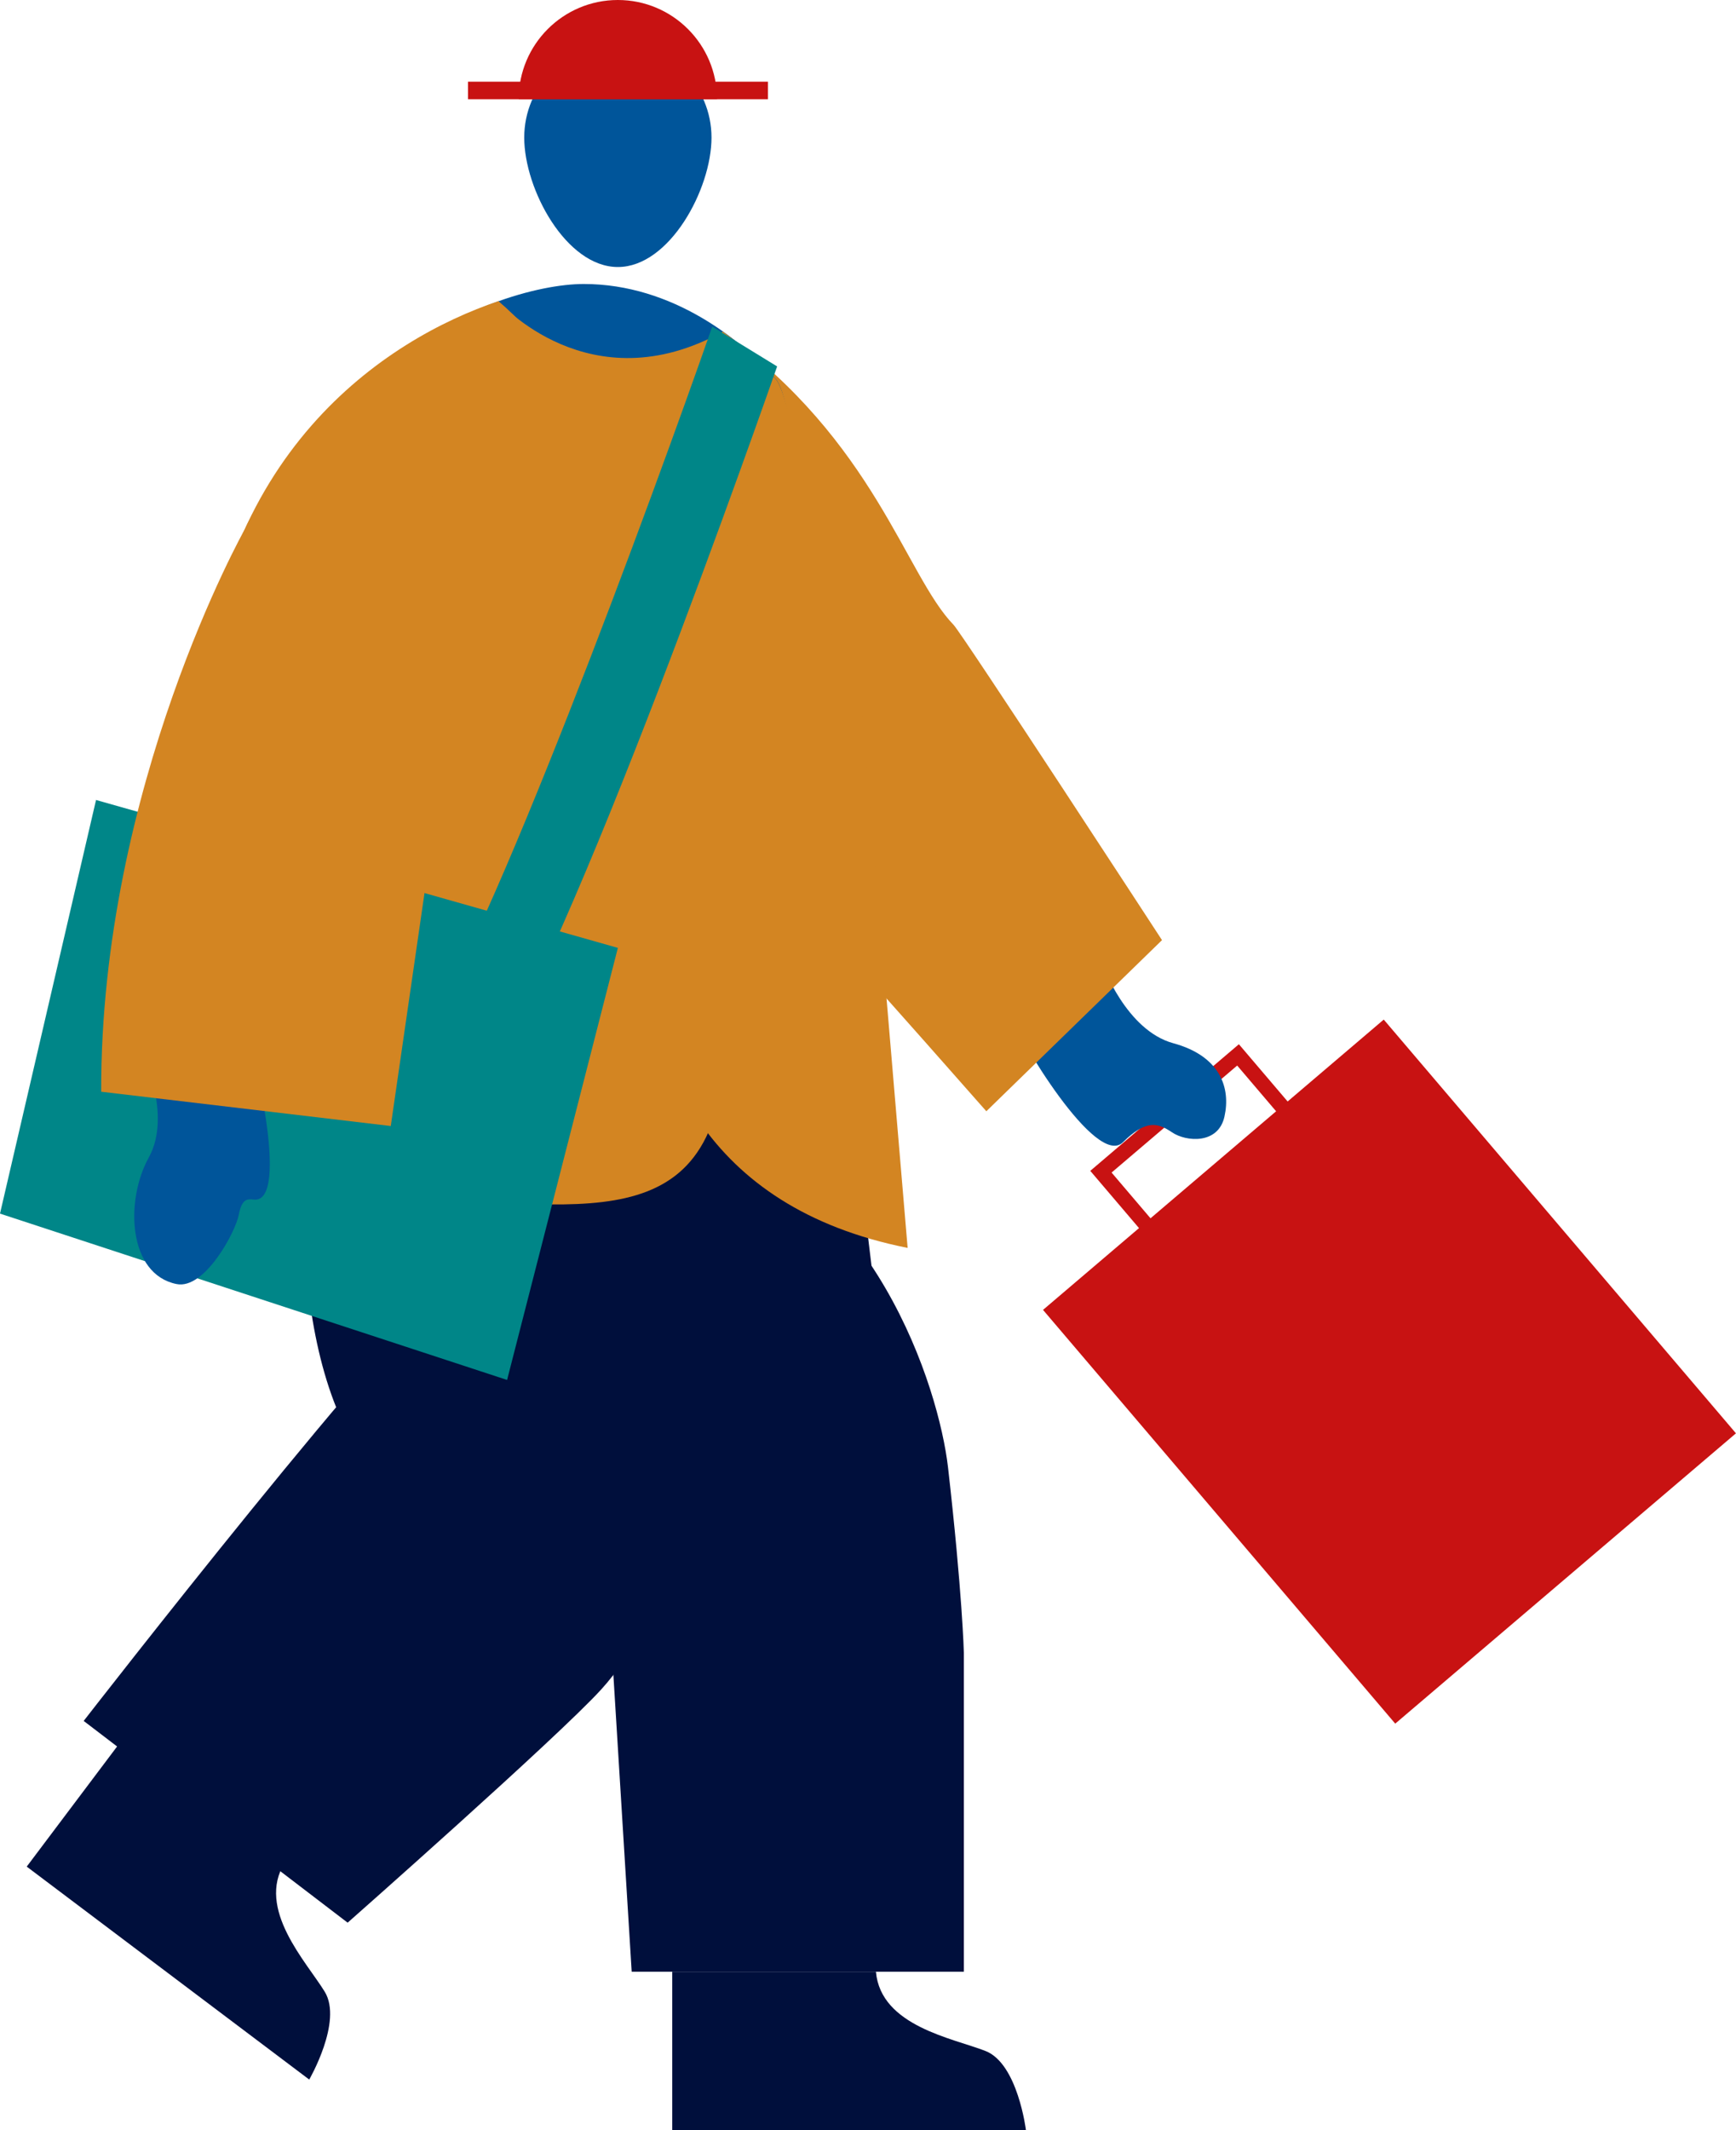 <?xml version="1.0" encoding="UTF-8"?>
<svg xmlns="http://www.w3.org/2000/svg" viewBox="0 0 94.18 115.52">
  <g>
    <g>
      <path id="Path_3460" data-name="Path 3460" d="m48.1,54.37l-5.32-30.81-13.6-6.02L12.28,52.53l35.82,1.84Z" fill="#adadad"/>
      <g id="hat-man-right-hand">
        <rect x="60.94" y="59.49" width="9.77" height="7.33" transform="translate(-25.24 57.76) rotate(-40.42)" fill="none" stroke="#c81212" stroke-miterlimit="10" stroke-width=".82"/>
        <rect x="63.24" y="59.64" width="24.28" height="29.47" transform="translate(-30.23 66.63) rotate(-40.42)" fill="#c81212"/>
        <path id="Path_3459" data-name="Path 3459" d="m59.81,52.3s1.28,3.57,3.84,4.27c2.57.7,3.12,2.44,2.78,3.97-.33,1.53-2.09,1.38-2.85.86-.76-.51-1.4-.71-2.66.54-1.44,1.42-5.68-5.6-6.26-7.22l5.14-2.42Z" fill="#00559a"/>
        <path id="Path_3461" data-name="Path 3461" d="m40.45,41.24s4.12,9.05,5.47,10.49c1.39,1.49,7.59,8.53,7.59,8.53l9.53-9.28s-10.82-16.59-11.31-17.1c-2.6-2.68-4.29-9.96-12.51-15.88l1.23,23.25Z" fill="#d38522"/>
      </g>
      <path id="Path_3462" data-name="Path 3462" d="m46.06,54.53s-2.14-31.89-3.97-33.98c-1.83-2.09-5.6-5.15-10.42-5.15s-18.89,4.93-19.78,24.19,1.69,17.51,1.69,17.51l32.48-2.57Z" fill="#00559a"/>
      <path id="Ellipse_258" data-name="Ellipse 258" d="m33.52,2.38c2.81,0,5.08,2.28,5.08,5.08s-2.28,7.02-5.08,7.02-5.08-4.21-5.08-7.02,2.28-5.08,5.08-5.08Z" fill="#00559a"/>
      <g id="hat-man-left-foot">
        <path id="Path_3456" data-name="Path 3456" d="m16.78,112.76s1.82-3.14.84-4.75-3.74-4.49-2.17-7.01l-8.83-6.65-5.17,6.87,15.33,11.55Z" fill="#000f3c"/>
        <path id="Path_3464" data-name="Path 3464" d="m33.66,70.49s6.15,13.23-1.05,21.13c-2.38,2.61-13.75,12.64-13.75,12.64l-14.32-10.94s17.46-22.48,20.27-23.97c2.83-1.51-1.66-6.9-1.66-6.9l10.52,8.04Z" fill="#000f3c"/>
      </g>
      <path id="Path_3466" data-name="Path 3466" d="m39.22,17.99c1.05.75,2.01,1.61,2.87,2.57,1.61,1.83,5.84,32.53,5.84,32.53l-.29,2.21c-7.34-5.87-13.37-13.95-12.31-23.06.41-3.53,1.95-9.88,3.89-14.25Z" fill="#d38522"/>
      <path id="Path_3467" data-name="Path 3467" d="m24.83,52.12l20.73,2.28,3.03,25.08-25.44-10.61,1.68-16.74Z" fill="#000f3c"/>
      <g id="hat-man-right-foot">
        <path id="Path_3453" data-name="Path 3453" d="m55.66,115.52s-.44-3.61-2.19-4.3c-1.75-.69-5.69-1.34-5.95-4.3h-11.05v8.6h19.19Z" fill="#000f3c"/>
        <path id="Path_3468" data-name="Path 3468" d="m18.41,47.89s-9.81,41.17,14.36,34.73l1.5,24.3h18.02v-17.3s-.08-3.23-.86-10.06c-.49-4.25-3.94-15.44-13.81-18.5-9.01-2.79-19.19-13.17-19.19-13.17Z" fill="#000f3c"/>
      </g>
      <path id="Path_3469" data-name="Path 3469" d="m10.81,39.58c.66-15.03,10.14-21.2,16.23-23.25,8.77,7.4,16.55,33.17,11.41,45.02-2.93,6.76-12.56,2.45-22.31,4.07-2.15-3.59-3.6-7.38-4.14-9.92-.1-.42-1.63-6.02-1.2-15.92Z" fill="#d38522"/>
      <path id="Path_3470" data-name="Path 3470" d="m36.74,35.91s-9.59,27.36,12.5,31.76l-2.44-28.84-10.06-2.93Z" fill="#d38522"/>
      <path d="m28.14,5.38c0-2.97,2.41-5.38,5.38-5.38s5.38,2.41,5.38,5.38h-10.76Z" fill="#c81212"/>
      <rect x="25.39" y="4.43" width="16.27" height=".95" fill="#c81212"/>
      <path d="m27.04,16.33s4.94,5.66,12.18,1.65l1.51,13.16-18.22,6.93,4.53-21.75Z" fill="#d38522"/>
      <path d="m26.07,58.73l-3.26-2.46c3.59-4.76,12.65-29.45,15.83-38.56l3.52,2.16c-.48,1.36-11.38,32.61-16.09,38.86Z" fill="#008688"/>
      <polygon points="27.51 74.83 0 65.81 5.21 43.38 33.52 51.4 27.51 74.83" fill="#008688"/>
      <g id="hat-man-left-hand">
        <path id="Path_3472" data-name="Path 3472" d="m7.7,57.04s1.66,3.41.37,5.73c-1.29,2.33-1.13,6.33,1.51,6.86,1.53.31,3.2-2.84,3.37-3.74s.47-.88.82-.84c2.01.22,0-8.45-.75-10l-5.32,1.99Z" fill="#00559a"/>
        <path id="Path_3473" data-name="Path 3473" d="m13.28,28.7s-7.84,13.94-7.79,30.5l15.71,1.86,3.91-26.99s-.15-8.75-4.79-9.87-7.04,4.5-7.04,4.5Z" fill="#d38522"/>
      </g>
    </g>
  </g>
</svg>